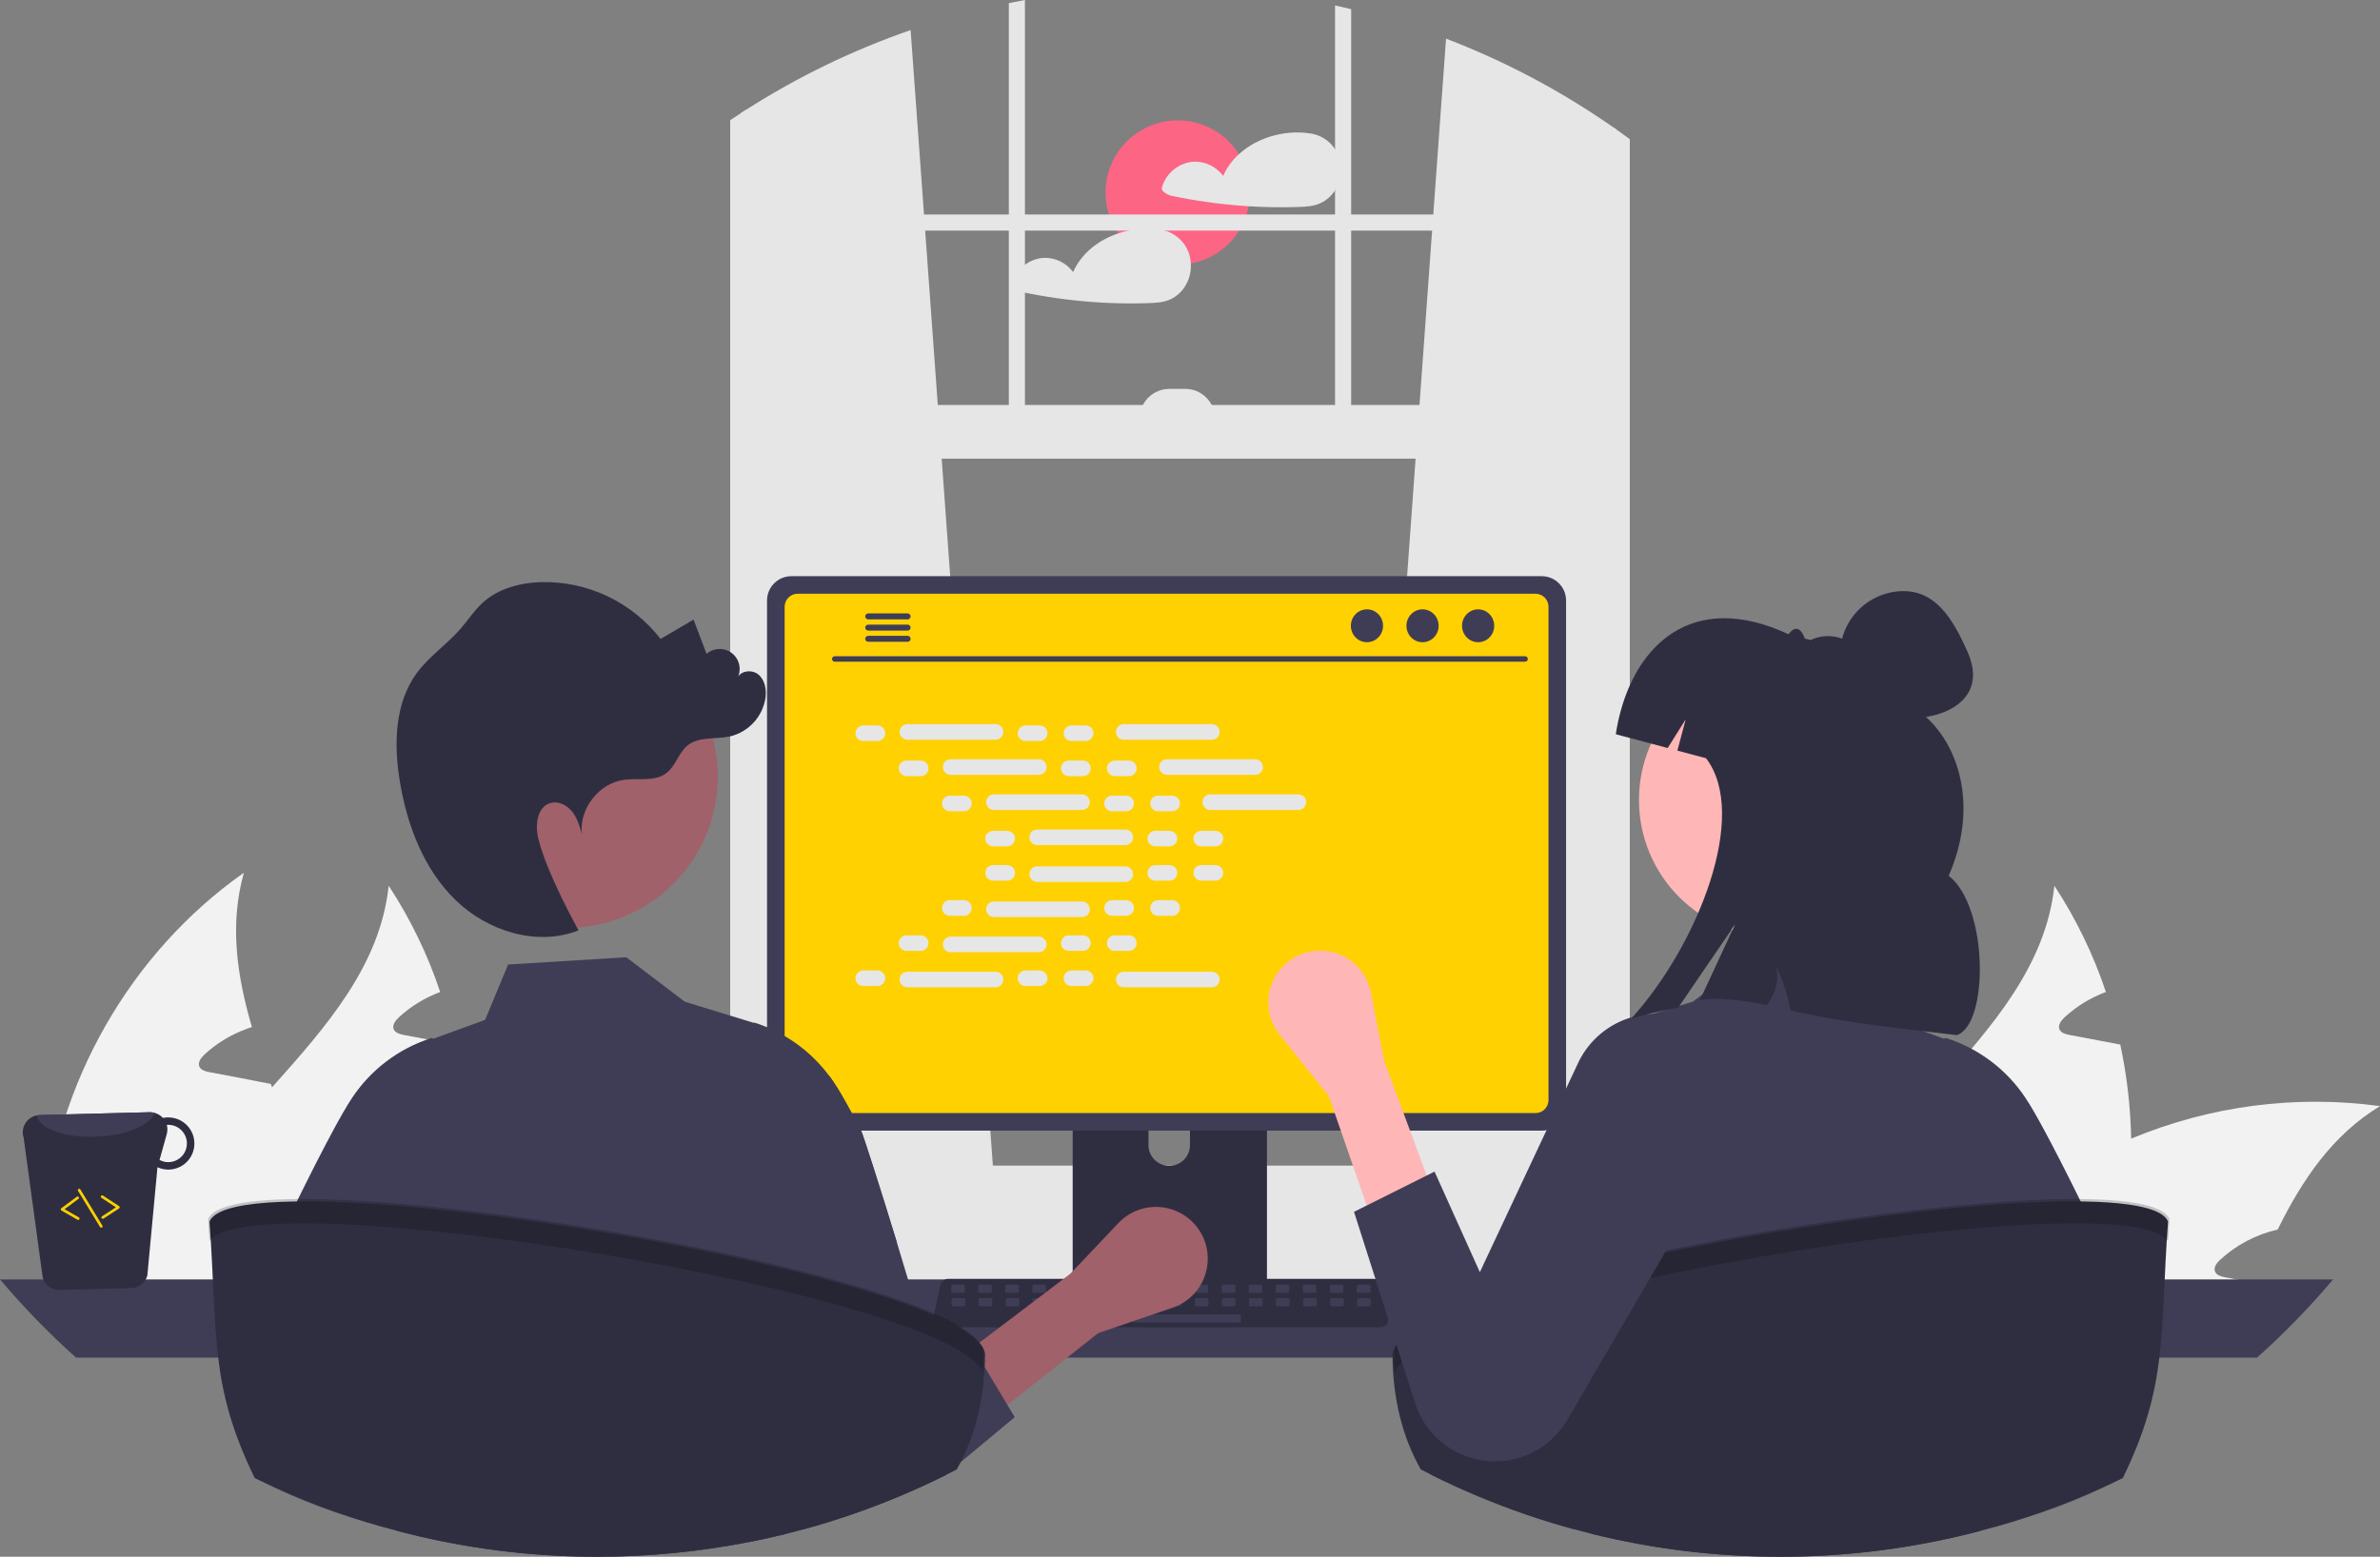 <svg width="431" height="282" viewBox="0 0 431 282" fill="none" xmlns="http://www.w3.org/2000/svg">
<rect x="0" y="0" width="431" height="282" fill="#808080" stroke="none"/>
<g clip-path="url(#clip0_13_338)">
<path d="M213.284 47.94C220.505 47.94 226.359 42.09 226.359 34.874C226.359 27.658 220.505 21.808 213.284 21.808C206.063 21.808 200.209 27.658 200.209 34.874C200.209 42.09 206.063 47.94 213.284 47.94Z" fill="#FD6584"/>
<path d="M242.547 28.687C242.178 27.479 241.464 26.405 240.492 25.597C239.52 24.789 238.333 24.283 237.077 24.141C237.048 24.139 237.018 24.139 236.989 24.141C236.954 24.13 236.918 24.122 236.881 24.117C232.503 23.549 227.636 24.929 224.36 27.934C223.144 29.031 222.171 30.372 221.505 31.868C220.898 31.039 220.097 30.371 219.173 29.92C218.249 29.47 217.229 29.252 216.202 29.284C214.877 29.372 213.611 29.866 212.577 30.698C211.543 31.531 210.791 32.663 210.424 33.938C210.383 34.094 210.394 34.258 210.455 34.407C210.516 34.556 210.623 34.682 210.761 34.765C211.155 35.102 211.623 35.34 212.128 35.46C213.21 35.69 214.302 35.9 215.394 36.091C217.529 36.463 219.675 36.765 221.833 36.996C223.258 37.148 224.686 37.269 226.118 37.358C229.076 37.544 232.048 37.589 235.011 37.496C236.48 37.447 237.89 37.398 239.232 36.752C240.209 36.271 241.045 35.544 241.656 34.643C242.231 33.775 242.608 32.793 242.762 31.764C242.916 30.735 242.843 29.685 242.547 28.687Z" fill="#E6E6E6"/>
<path d="M215.648 47.723C215.624 47.175 215.531 46.633 215.374 46.108C215.004 44.9 214.288 43.826 213.316 43.019C212.343 42.211 211.156 41.705 209.899 41.562C209.872 41.56 209.844 41.56 209.816 41.562C209.779 41.552 209.742 41.543 209.704 41.538C207.281 41.241 204.822 41.494 202.51 42.276C198.955 43.466 195.836 45.864 194.332 49.289C193.725 48.459 192.923 47.791 191.998 47.34C191.073 46.89 190.053 46.672 189.024 46.705C187.699 46.793 186.433 47.287 185.399 48.119C184.365 48.952 183.613 50.084 183.246 51.359C183.208 51.515 183.22 51.679 183.281 51.827C183.341 51.976 183.448 52.101 183.584 52.186C183.978 52.522 184.446 52.76 184.95 52.881C186.037 53.111 187.124 53.321 188.221 53.512C190.356 53.884 192.501 54.186 194.656 54.417C199.033 54.887 203.438 55.054 207.838 54.916C209.302 54.867 210.717 54.819 212.059 54.173C213.035 53.692 213.869 52.965 214.478 52.064C215.336 50.785 215.748 49.259 215.648 47.723Z" fill="#E6E6E6"/>
<path d="M385.936 206.268C386.123 215.176 384.893 224.058 382.291 232.581C382.2 232.891 382.091 233.2 381.981 233.51H328.334C329.101 229.736 330.318 226.068 331.96 222.584C336.425 213.115 343.714 205.011 350.912 196.962C360.825 185.872 370.501 174.873 372.032 160.451C375.961 166.437 379.097 172.907 381.362 179.699C378.589 180.725 376.045 182.284 373.872 184.288C373.271 184.852 372.633 185.672 372.943 186.455C373.234 187.11 374.036 187.329 374.747 187.475C376.46 187.802 378.173 188.13 379.886 188.44C381.234 188.713 382.601 188.968 383.968 189.223C385.169 194.828 385.828 200.536 385.936 206.268Z" fill="#F2F2F2"/>
<path d="M431 200.367C422.399 205.594 416.932 213.679 412.468 222.73C408.583 223.614 404.996 225.498 402.063 228.193C401.443 228.757 400.805 229.577 401.133 230.36C401.407 231.015 402.227 231.234 402.937 231.379C404.632 231.707 406.363 232.035 408.058 232.345C407.894 232.727 407.73 233.128 407.566 233.51H350.711C353.292 230.032 356.15 226.767 359.258 223.749C359.932 223.076 360.624 222.438 361.335 221.783C368.583 215.237 376.905 209.989 385.936 206.268C400.163 200.324 415.721 198.287 431 200.367Z" fill="#F2F2F2"/>
<path d="M360.187 233.51H309.565C309.288 229.459 309.313 225.393 309.638 221.346C311.66 196.343 325.272 172.524 345.809 158.101C343.185 167.443 344.534 176.731 347.267 186.054C346.885 186.182 346.502 186.291 346.156 186.437C343.383 187.463 340.839 189.022 338.666 191.026C338.065 191.59 337.427 192.41 337.737 193.193C338.01 193.848 338.83 194.067 339.541 194.212C341.254 194.54 342.967 194.868 344.661 195.178C346.028 195.451 347.395 195.706 348.761 195.979C349.399 196.088 350.037 196.215 350.675 196.343C350.766 196.561 350.821 196.762 350.912 196.962C354.119 205.794 357.618 214.699 359.258 223.749C359.664 226.021 359.943 228.313 360.096 230.615C360.151 231.58 360.187 232.545 360.187 233.51Z" fill="#F2F2F2"/>
<path d="M84.29 206.268C84.478 215.176 83.248 224.058 80.646 232.581C80.555 232.891 80.445 233.2 80.336 233.51H26.689C27.456 229.736 28.673 226.068 30.315 222.584C34.78 213.115 42.069 205.011 49.267 196.962C59.18 185.872 68.856 174.873 70.387 160.451C74.316 166.437 77.452 172.907 79.716 179.699C76.944 180.725 74.4 182.284 72.227 184.288C71.626 184.852 70.988 185.672 71.298 186.455C71.589 187.11 72.391 187.329 73.102 187.475C74.815 187.802 76.528 188.13 78.24 188.44C79.589 188.713 80.956 188.968 82.322 189.223C83.524 194.828 84.183 200.536 84.29 206.268Z" fill="#F2F2F2"/>
<path d="M129.355 200.367C120.754 205.594 115.287 213.679 110.823 222.73C106.937 223.614 103.351 225.498 100.417 228.193C99.798 228.757 99.16 229.577 99.488 230.36C99.761 231.015 100.581 231.234 101.292 231.379C102.987 231.707 104.718 232.035 106.413 232.345C106.249 232.727 106.085 233.128 105.921 233.51H49.066C51.647 230.032 54.505 226.767 57.613 223.749C58.287 223.076 58.979 222.438 59.69 221.783C66.938 215.237 75.259 209.989 84.29 206.268C98.518 200.324 114.076 198.287 129.355 200.367Z" fill="#F2F2F2"/>
<path d="M58.542 233.51H7.92C7.643 229.459 7.667 225.393 7.993 221.346C10.015 196.343 23.627 172.524 44.164 158.101C41.54 167.443 42.889 176.731 45.622 186.054C45.239 186.182 44.857 186.291 44.511 186.437C41.738 187.463 39.194 189.022 37.021 191.026C36.42 191.59 35.782 192.41 36.092 193.193C36.365 193.848 37.185 194.067 37.896 194.212C39.609 194.54 41.322 194.868 43.016 195.178C44.383 195.451 45.75 195.706 47.116 195.979C47.754 196.088 48.392 196.215 49.03 196.343C49.121 196.561 49.175 196.762 49.267 196.962C52.474 205.794 55.972 214.699 57.613 223.749C58.019 226.021 58.298 228.313 58.451 230.615C58.505 231.58 58.542 232.545 58.542 233.51Z" fill="#F2F2F2"/>
<path d="M247.001 212.271L292.233 216.284L292.718 216.328V23.455C292.557 23.342 292.395 23.23 292.233 23.117C282.807 16.528 272.609 11.115 261.868 6.998L259.557 38.855L259.346 41.771L257.059 73.364L256.354 83.082L247.085 211.146L247.001 212.271Z" fill="#E6E6E6"/>
<path d="M135.143 19.863C134.82 20.068 134.497 20.274 134.173 20.489V216.328L135.143 216.24L179.885 212.271L179.802 211.146L170.532 83.082L169.827 73.364L167.54 41.771L167.33 38.855L164.906 5.447C154.453 9.067 144.463 13.906 135.143 19.863Z" fill="#E6E6E6"/>
<path d="M134.173 20.489C133.522 20.91 132.871 21.341 132.229 21.776V219C132.229 223.928 135.153 228.058 139.06 229.11C139.699 229.283 140.358 229.37 141.019 229.369H286.357C287.017 229.37 287.674 229.283 288.311 229.11C289.764 228.707 291.08 227.919 292.121 226.829C294.106 224.709 295.19 221.903 295.147 219V25.206C294.344 24.614 293.536 24.027 292.718 23.455C292.557 23.342 292.395 23.23 292.233 23.117V219C292.234 219.635 292.159 220.267 292.008 220.884C291.318 223.795 289.041 225.929 286.357 225.929H141.019C137.777 225.929 135.143 222.822 135.143 219V19.863C134.82 20.068 134.496 20.274 134.173 20.489Z" fill="#E6E6E6"/>
<path d="M293.69 38.857H133.685V41.773H293.69V38.857Z" fill="#E6E6E6"/>
<path d="M244.685 1.659C243.715 1.419 242.746 1.194 241.767 0.984V80.166H244.685V1.659Z" fill="#E6E6E6"/>
<path d="M185.61 0C184.635 0.181 183.661 0.367 182.691 0.568V80.166H185.61V0Z" fill="#E6E6E6"/>
<path d="M102.314 224.265C102.314 225.939 102.635 227.596 103.26 229.149C103.5 229.751 103.786 230.333 104.116 230.891C104.543 231.618 105.038 232.303 105.595 232.936C106.826 234.337 108.341 235.46 110.04 236.229C111.739 236.997 113.583 237.395 115.448 237.394H307.066C310.549 237.394 313.89 236.012 316.353 233.55C318.816 231.089 320.199 227.751 320.199 224.27C320.199 220.789 318.816 217.451 316.353 214.99C313.89 212.528 310.549 211.146 307.066 211.146H115.448C111.967 211.149 108.629 212.532 106.167 214.992C103.705 217.451 102.319 220.786 102.314 224.265Z" fill="#E6E6E6"/>
<path d="M133.685 83.083L292.717 83.083V73.363L133.685 73.363V83.083Z" fill="#E6E6E6"/>
<path d="M220.01 75.793H206.392C206.392 74.375 206.956 73.016 207.959 72.013C208.963 71.01 210.323 70.447 211.742 70.447H214.66C215.363 70.447 216.058 70.585 216.707 70.854C217.356 71.123 217.946 71.516 218.443 72.013C218.94 72.509 219.334 73.099 219.603 73.747C219.871 74.396 220.01 75.091 220.01 75.793H220.01Z" fill="#E6E6E6"/>
<path d="M0 231.762C4.254 236.799 8.855 241.533 13.77 245.929H408.739C413.654 241.533 418.255 236.799 422.509 231.762H0Z" fill="#3F3D56"/>
<path d="M194.253 184.388V234.576H229.436V184.388C229.437 184.027 229.322 183.675 229.108 183.385C228.893 183.094 228.592 182.88 228.246 182.773C228.084 182.719 227.913 182.693 227.742 182.695H195.952C195.729 182.694 195.508 182.738 195.302 182.823C195.096 182.907 194.909 183.032 194.751 183.189C194.593 183.347 194.468 183.533 194.382 183.739C194.297 183.945 194.253 184.165 194.253 184.388ZM207.983 201.633C207.993 200.643 208.392 199.698 209.096 199.001C209.799 198.305 210.749 197.914 211.739 197.914C212.729 197.914 213.679 198.305 214.383 199.001C215.086 199.698 215.486 200.643 215.495 201.633V207.456C215.49 208.448 215.092 209.398 214.388 210.098C213.684 210.797 212.732 211.19 211.739 211.19C210.746 211.19 209.794 210.797 209.09 210.098C208.386 209.398 207.988 208.448 207.983 207.456V201.633Z" fill="#2F2E41"/>
<path d="M194.145 232.971V237.81C194.146 238.061 194.245 238.301 194.422 238.479C194.599 238.657 194.839 238.758 195.09 238.76H228.599C228.85 238.759 229.091 238.658 229.268 238.48C229.445 238.302 229.544 238.061 229.544 237.81V232.971H194.145Z" fill="#3F3D56"/>
<path d="M138.904 108.773V200.409C138.905 201.577 139.369 202.697 140.196 203.522C141.022 204.348 142.142 204.812 143.311 204.813H279.198C280.367 204.812 281.487 204.348 282.313 203.522C283.14 202.697 283.604 201.577 283.605 200.409V108.773C283.602 107.606 283.137 106.488 282.311 105.664C281.485 104.839 280.366 104.375 279.198 104.374H143.311C142.143 104.375 141.024 104.839 140.198 105.664C139.372 106.488 138.906 107.606 138.904 108.773Z" fill="#3F3D56"/>
<path d="M142.092 109.913V199.279C142.093 199.903 142.341 200.501 142.783 200.942C143.224 201.383 143.823 201.632 144.447 201.633H278.067C278.691 201.632 279.29 201.383 279.731 200.942C280.173 200.501 280.421 199.903 280.422 199.279V109.913C280.422 109.289 280.174 108.69 279.733 108.247C279.291 107.805 278.692 107.556 278.067 107.555H144.447C143.822 107.556 143.223 107.805 142.781 108.247C142.34 108.69 142.092 109.289 142.092 109.913Z" fill="#FFD100"/>
<path d="M169.338 239.9C169.474 240.07 169.646 240.208 169.843 240.302C170.04 240.396 170.255 240.444 170.474 240.443H249.969C250.186 240.443 250.401 240.394 250.597 240.301C250.793 240.207 250.966 240.071 251.103 239.902C251.24 239.733 251.338 239.536 251.389 239.325C251.44 239.114 251.443 238.894 251.399 238.681L250.165 232.824C250.114 232.585 250.003 232.363 249.844 232.177C249.685 231.992 249.482 231.849 249.254 231.762C249.089 231.697 248.912 231.664 248.735 231.664H171.703C171.525 231.664 171.349 231.697 171.184 231.762C170.955 231.849 170.752 231.992 170.593 232.177C170.434 232.363 170.324 232.585 170.273 232.824L169.039 238.681C168.995 238.894 168.999 239.114 169.051 239.324C169.102 239.535 169.2 239.732 169.338 239.9Z" fill="#2F2E41"/>
<path d="M245.961 234.187H247.931C248.063 234.187 248.17 234.08 248.17 233.948V232.958C248.17 232.826 248.063 232.719 247.931 232.719H245.961C245.829 232.719 245.722 232.826 245.722 232.958V233.948C245.722 234.08 245.829 234.187 245.961 234.187Z" fill="#3F3D56"/>
<path d="M241.064 234.187H243.034C243.166 234.187 243.273 234.08 243.273 233.948V232.958C243.273 232.826 243.166 232.719 243.034 232.719H241.064C240.932 232.719 240.825 232.826 240.825 232.958V233.948C240.825 234.08 240.932 234.187 241.064 234.187Z" fill="#3F3D56"/>
<path d="M236.167 234.187H238.137C238.269 234.187 238.376 234.08 238.376 233.948V232.958C238.376 232.826 238.269 232.719 238.137 232.719H236.167C236.035 232.719 235.928 232.826 235.928 232.958V233.948C235.928 234.08 236.035 234.187 236.167 234.187Z" fill="#3F3D56"/>
<path d="M231.27 234.187H233.241C233.373 234.187 233.48 234.08 233.48 233.948V232.958C233.48 232.826 233.373 232.719 233.241 232.719H231.27C231.138 232.719 231.031 232.826 231.031 232.958V233.948C231.031 234.08 231.138 234.187 231.27 234.187Z" fill="#3F3D56"/>
<path d="M226.374 234.187H228.344C228.476 234.187 228.583 234.08 228.583 233.948V232.958C228.583 232.826 228.476 232.719 228.344 232.719H226.374C226.241 232.719 226.134 232.826 226.134 232.958V233.948C226.134 234.08 226.241 234.187 226.374 234.187Z" fill="#3F3D56"/>
<path d="M221.477 234.187H223.447C223.579 234.187 223.686 234.08 223.686 233.948V232.958C223.686 232.826 223.579 232.719 223.447 232.719H221.477C221.345 232.719 221.238 232.826 221.238 232.958V233.948C221.238 234.08 221.345 234.187 221.477 234.187Z" fill="#3F3D56"/>
<path d="M216.58 234.187H218.55C218.682 234.187 218.789 234.08 218.789 233.948V232.958C218.789 232.826 218.682 232.719 218.55 232.719H216.58C216.448 232.719 216.341 232.826 216.341 232.958V233.948C216.341 234.08 216.448 234.187 216.58 234.187Z" fill="#3F3D56"/>
<path d="M211.683 234.187H213.653C213.785 234.187 213.892 234.08 213.892 233.948V232.958C213.892 232.826 213.785 232.719 213.653 232.719H211.683C211.551 232.719 211.444 232.826 211.444 232.958V233.948C211.444 234.08 211.551 234.187 211.683 234.187Z" fill="#3F3D56"/>
<path d="M206.786 234.187H208.756C208.888 234.187 208.995 234.08 208.995 233.948V232.958C208.995 232.826 208.888 232.719 208.756 232.719H206.786C206.654 232.719 206.547 232.826 206.547 232.958V233.948C206.547 234.08 206.654 234.187 206.786 234.187Z" fill="#3F3D56"/>
<path d="M201.889 234.187H203.86C203.992 234.187 204.099 234.08 204.099 233.948V232.958C204.099 232.826 203.992 232.719 203.86 232.719H201.889C201.757 232.719 201.65 232.826 201.65 232.958V233.948C201.65 234.08 201.757 234.187 201.889 234.187Z" fill="#3F3D56"/>
<path d="M196.992 234.187H198.963C199.095 234.187 199.202 234.08 199.202 233.948V232.958C199.202 232.826 199.095 232.719 198.963 232.719H196.992C196.86 232.719 196.753 232.826 196.753 232.958V233.948C196.753 234.08 196.86 234.187 196.992 234.187Z" fill="#3F3D56"/>
<path d="M192.096 234.187H194.066C194.198 234.187 194.305 234.08 194.305 233.948V232.958C194.305 232.826 194.198 232.719 194.066 232.719H192.096C191.964 232.719 191.857 232.826 191.857 232.958V233.948C191.857 234.08 191.964 234.187 192.096 234.187Z" fill="#3F3D56"/>
<path d="M187.199 234.187H189.169C189.301 234.187 189.408 234.08 189.408 233.948V232.958C189.408 232.826 189.301 232.719 189.169 232.719H187.199C187.067 232.719 186.96 232.826 186.96 232.958V233.948C186.96 234.08 187.067 234.187 187.199 234.187Z" fill="#3F3D56"/>
<path d="M182.302 234.187H184.272C184.404 234.187 184.511 234.08 184.511 233.948V232.958C184.511 232.826 184.404 232.719 184.272 232.719H182.302C182.17 232.719 182.063 232.826 182.063 232.958V233.948C182.063 234.08 182.17 234.187 182.302 234.187Z" fill="#3F3D56"/>
<path d="M177.405 234.187H179.375C179.507 234.187 179.615 234.08 179.615 233.948V232.958C179.615 232.826 179.507 232.719 179.375 232.719H177.405C177.273 232.719 177.166 232.826 177.166 232.958V233.948C177.166 234.08 177.273 234.187 177.405 234.187Z" fill="#3F3D56"/>
<path d="M172.508 234.187H174.479C174.611 234.187 174.718 234.08 174.718 233.948V232.958C174.718 232.826 174.611 232.719 174.479 232.719H172.508C172.376 232.719 172.269 232.826 172.269 232.958V233.948C172.269 234.08 172.376 234.187 172.508 234.187Z" fill="#3F3D56"/>
<path d="M246.019 236.634H247.989C248.121 236.634 248.228 236.527 248.228 236.395V235.405C248.228 235.273 248.121 235.166 247.989 235.166H246.019C245.887 235.166 245.78 235.273 245.78 235.405V236.395C245.78 236.527 245.887 236.634 246.019 236.634Z" fill="#3F3D56"/>
<path d="M241.122 236.634H243.092C243.224 236.634 243.331 236.527 243.331 236.395V235.405C243.331 235.273 243.224 235.166 243.092 235.166H241.122C240.99 235.166 240.883 235.273 240.883 235.405V236.395C240.883 236.527 240.99 236.634 241.122 236.634Z" fill="#3F3D56"/>
<path d="M236.225 236.634H238.195C238.327 236.634 238.434 236.527 238.434 236.395V235.405C238.434 235.273 238.327 235.166 238.195 235.166H236.225C236.093 235.166 235.986 235.273 235.986 235.405V236.395C235.986 236.527 236.093 236.634 236.225 236.634Z" fill="#3F3D56"/>
<path d="M231.328 236.634H233.299C233.431 236.634 233.538 236.527 233.538 236.395V235.405C233.538 235.273 233.431 235.166 233.299 235.166H231.328C231.196 235.166 231.089 235.273 231.089 235.405V236.395C231.089 236.527 231.196 236.634 231.328 236.634Z" fill="#3F3D56"/>
<path d="M226.431 236.634H228.402C228.534 236.634 228.641 236.527 228.641 236.395V235.405C228.641 235.273 228.534 235.166 228.402 235.166H226.431C226.299 235.166 226.192 235.273 226.192 235.405V236.395C226.192 236.527 226.299 236.634 226.431 236.634Z" fill="#3F3D56"/>
<path d="M221.534 236.634H223.505C223.637 236.634 223.744 236.527 223.744 236.395V235.405C223.744 235.273 223.637 235.166 223.505 235.166H221.534C221.402 235.166 221.295 235.273 221.295 235.405V236.395C221.295 236.527 221.402 236.634 221.534 236.634Z" fill="#3F3D56"/>
<path d="M216.638 236.634H218.608C218.74 236.634 218.847 236.527 218.847 236.395V235.405C218.847 235.273 218.74 235.166 218.608 235.166H216.638C216.506 235.166 216.399 235.273 216.399 235.405V236.395C216.399 236.527 216.506 236.634 216.638 236.634Z" fill="#3F3D56"/>
<path d="M211.741 236.634H213.711C213.843 236.634 213.95 236.527 213.95 236.395V235.405C213.95 235.273 213.843 235.166 213.711 235.166H211.741C211.609 235.166 211.502 235.273 211.502 235.405V236.395C211.502 236.527 211.609 236.634 211.741 236.634Z" fill="#3F3D56"/>
<path d="M206.844 236.634H208.814C208.946 236.634 209.053 236.527 209.053 236.395V235.405C209.053 235.273 208.946 235.166 208.814 235.166H206.844C206.712 235.166 206.605 235.273 206.605 235.405V236.395C206.605 236.527 206.712 236.634 206.844 236.634Z" fill="#3F3D56"/>
<path d="M201.947 236.634H203.917C204.049 236.634 204.156 236.527 204.156 236.395V235.405C204.156 235.273 204.049 235.166 203.917 235.166H201.947C201.815 235.166 201.708 235.273 201.708 235.405V236.395C201.708 236.527 201.815 236.634 201.947 236.634Z" fill="#3F3D56"/>
<path d="M197.05 236.634H199.021C199.153 236.634 199.26 236.527 199.26 236.395V235.405C199.26 235.273 199.153 235.166 199.021 235.166H197.05C196.918 235.166 196.811 235.273 196.811 235.405V236.395C196.811 236.527 196.918 236.634 197.05 236.634Z" fill="#3F3D56"/>
<path d="M192.153 236.634H194.124C194.256 236.634 194.363 236.527 194.363 236.395V235.405C194.363 235.273 194.256 235.166 194.124 235.166H192.153C192.021 235.166 191.914 235.273 191.914 235.405V236.395C191.914 236.527 192.021 236.634 192.153 236.634Z" fill="#3F3D56"/>
<path d="M187.257 236.634H189.227C189.359 236.634 189.466 236.527 189.466 236.395V235.405C189.466 235.273 189.359 235.166 189.227 235.166H187.257C187.125 235.166 187.018 235.273 187.018 235.405V236.395C187.018 236.527 187.125 236.634 187.257 236.634Z" fill="#3F3D56"/>
<path d="M182.36 236.634H184.33C184.462 236.634 184.569 236.527 184.569 236.395V235.405C184.569 235.273 184.462 235.166 184.33 235.166H182.36C182.228 235.166 182.121 235.273 182.121 235.405V236.395C182.121 236.527 182.228 236.634 182.36 236.634Z" fill="#3F3D56"/>
<path d="M177.463 236.634H179.433C179.565 236.634 179.672 236.527 179.672 236.395V235.405C179.672 235.273 179.565 235.166 179.433 235.166H177.463C177.331 235.166 177.224 235.273 177.224 235.405V236.395C177.224 236.527 177.331 236.634 177.463 236.634Z" fill="#3F3D56"/>
<path d="M172.566 236.634H174.536C174.668 236.634 174.776 236.527 174.776 236.395V235.405C174.776 235.273 174.668 235.166 174.536 235.166H172.566C172.434 235.166 172.327 235.273 172.327 235.405V236.395C172.327 236.527 172.434 236.634 172.566 236.634Z" fill="#3F3D56"/>
<path d="M205.375 239.57H224.484C224.616 239.57 224.723 239.463 224.723 239.331V238.341C224.723 238.209 224.616 238.102 224.484 238.102H205.375C205.243 238.102 205.136 238.209 205.136 238.341V239.331C205.136 239.463 205.243 239.57 205.375 239.57Z" fill="#3F3D56"/>
<path d="M151.161 119.865H276.189C276.319 119.862 276.443 119.809 276.534 119.716C276.624 119.623 276.675 119.498 276.675 119.368C276.675 119.238 276.624 119.114 276.534 119.021C276.443 118.928 276.319 118.874 276.189 118.871H151.161C151.031 118.874 150.908 118.928 150.817 119.021C150.726 119.114 150.675 119.238 150.675 119.368C150.675 119.498 150.726 119.623 150.817 119.716C150.908 119.809 151.031 119.862 151.161 119.865Z" fill="#3F3D56"/>
<path d="M267.678 116.335C269.287 116.335 270.592 115.002 270.592 113.358C270.592 111.714 269.287 110.381 267.678 110.381C266.069 110.381 264.764 111.714 264.764 113.358C264.764 115.002 266.069 116.335 267.678 116.335Z" fill="#3F3D56"/>
<path d="M257.612 116.335C259.222 116.335 260.526 115.002 260.526 113.358C260.526 111.714 259.222 110.381 257.612 110.381C256.003 110.381 254.698 111.714 254.698 113.358C254.698 115.002 256.003 116.335 257.612 116.335Z" fill="#3F3D56"/>
<path d="M247.546 116.335C249.156 116.335 250.46 115.002 250.46 113.358C250.46 111.714 249.156 110.381 247.546 110.381C245.937 110.381 244.632 111.714 244.632 113.358C244.632 115.002 245.937 116.335 247.546 116.335Z" fill="#3F3D56"/>
<path d="M156.689 111.66C156.689 111.731 156.702 111.8 156.729 111.866C156.755 111.931 156.795 111.99 156.844 112.04C156.894 112.09 156.953 112.13 157.018 112.157C157.083 112.184 157.152 112.198 157.223 112.199H164.372C164.513 112.195 164.648 112.137 164.747 112.036C164.845 111.935 164.901 111.799 164.901 111.658C164.901 111.517 164.845 111.381 164.747 111.28C164.648 111.179 164.513 111.12 164.372 111.117H157.223C157.08 111.119 156.944 111.177 156.844 111.279C156.744 111.381 156.688 111.518 156.689 111.66Z" fill="#3F3D56"/>
<path d="M156.689 113.691C156.689 113.761 156.702 113.831 156.729 113.896C156.755 113.962 156.795 114.021 156.844 114.071C156.894 114.121 156.953 114.161 157.018 114.188C157.083 114.215 157.152 114.229 157.223 114.229H164.372C164.514 114.226 164.648 114.168 164.747 114.067C164.846 113.966 164.901 113.83 164.901 113.689C164.901 113.547 164.846 113.412 164.747 113.31C164.648 113.209 164.514 113.151 164.372 113.148H157.223C157.08 113.15 156.944 113.208 156.844 113.31C156.744 113.411 156.688 113.548 156.689 113.691Z" fill="#3F3D56"/>
<path d="M156.689 115.717C156.688 115.86 156.744 115.997 156.844 116.099C156.944 116.2 157.08 116.259 157.223 116.26H164.372C164.513 116.257 164.648 116.199 164.747 116.098C164.845 115.997 164.901 115.861 164.901 115.72C164.901 115.578 164.845 115.443 164.747 115.342C164.648 115.241 164.513 115.182 164.372 115.179H157.223C157.152 115.179 157.083 115.193 157.018 115.221C156.953 115.248 156.894 115.287 156.844 115.337C156.795 115.387 156.755 115.447 156.729 115.512C156.702 115.577 156.689 115.647 156.689 115.717Z" fill="#3F3D56"/>
<path d="M158.898 131.412H156.329C155.551 131.412 154.919 132.043 154.919 132.822C154.919 133.6 155.551 134.231 156.329 134.231H158.898C159.677 134.231 160.309 133.6 160.309 132.822C160.309 132.043 159.677 131.412 158.898 131.412Z" fill="#E6E6E6"/>
<path d="M188.28 131.412H185.711C184.932 131.412 184.3 132.043 184.3 132.822C184.3 133.6 184.932 134.231 185.711 134.231H188.28C189.058 134.231 189.69 133.6 189.69 132.822C189.69 132.043 189.058 131.412 188.28 131.412Z" fill="#E6E6E6"/>
<path d="M196.604 131.412H194.035C193.256 131.412 192.625 132.043 192.625 132.822C192.625 133.6 193.256 134.231 194.035 134.231H196.604C197.383 134.231 198.014 133.6 198.014 132.822C198.014 132.043 197.383 131.412 196.604 131.412Z" fill="#E6E6E6"/>
<path d="M180.288 131.177H164.321C163.542 131.177 162.911 131.808 162.911 132.587C162.911 133.365 163.542 133.996 164.321 133.996H180.288C181.067 133.996 181.698 133.365 181.698 132.587C181.698 131.808 181.067 131.177 180.288 131.177Z" fill="#E6E6E6"/>
<path d="M219.462 131.177H203.496C202.717 131.177 202.086 131.808 202.086 132.587C202.086 133.365 202.717 133.996 203.496 133.996H219.462C220.241 133.996 220.873 133.365 220.873 132.587C220.873 131.808 220.241 131.177 219.462 131.177Z" fill="#E6E6E6"/>
<path d="M166.733 137.774H164.164C163.386 137.774 162.754 138.405 162.754 139.183C162.754 139.961 163.386 140.592 164.164 140.592H166.733C167.512 140.592 168.144 139.961 168.144 139.183C168.144 138.405 167.512 137.774 166.733 137.774Z" fill="#E6E6E6"/>
<path d="M196.114 137.774H193.546C192.767 137.774 192.135 138.405 192.135 139.183C192.135 139.961 192.767 140.592 193.546 140.592H196.114C196.893 140.592 197.525 139.961 197.525 139.183C197.525 138.405 196.893 137.774 196.114 137.774Z" fill="#E6E6E6"/>
<path d="M204.439 137.774H201.87C201.091 137.774 200.46 138.405 200.46 139.183C200.46 139.961 201.091 140.592 201.87 140.592H204.439C205.218 140.592 205.849 139.961 205.849 139.183C205.849 138.405 205.218 137.774 204.439 137.774Z" fill="#E6E6E6"/>
<path d="M188.123 137.539H172.156C171.377 137.539 170.746 138.17 170.746 138.948C170.746 139.726 171.377 140.357 172.156 140.357H188.123C188.901 140.357 189.533 139.726 189.533 138.948C189.533 138.17 188.901 137.539 188.123 137.539Z" fill="#E6E6E6"/>
<path d="M227.297 137.539H211.331C210.552 137.539 209.921 138.17 209.921 138.948C209.921 139.726 210.552 140.357 211.331 140.357H227.297C228.076 140.357 228.708 139.726 228.708 138.948C228.708 138.17 228.076 137.539 227.297 137.539Z" fill="#E6E6E6"/>
<path d="M174.568 144.135H171.999C171.221 144.135 170.589 144.766 170.589 145.545C170.589 146.323 171.221 146.954 171.999 146.954H174.568C175.347 146.954 175.979 146.323 175.979 145.545C175.979 144.766 175.347 144.135 174.568 144.135Z" fill="#E6E6E6"/>
<path d="M203.949 144.135H201.38C200.601 144.135 199.97 144.766 199.97 145.545C199.97 146.323 200.601 146.954 201.38 146.954H203.949C204.728 146.954 205.36 146.323 205.36 145.545C205.36 144.766 204.728 144.135 203.949 144.135Z" fill="#E6E6E6"/>
<path d="M212.274 144.135H209.705C208.926 144.135 208.295 144.766 208.295 145.545C208.295 146.323 208.926 146.954 209.705 146.954H212.274C213.053 146.954 213.684 146.323 213.684 145.545C213.684 144.766 213.053 144.135 212.274 144.135Z" fill="#E6E6E6"/>
<path d="M195.958 143.9H179.991C179.212 143.9 178.581 144.531 178.581 145.31C178.581 146.088 179.212 146.719 179.991 146.719H195.958C196.736 146.719 197.368 146.088 197.368 145.31C197.368 144.531 196.736 143.9 195.958 143.9Z" fill="#E6E6E6"/>
<path d="M235.132 143.9H219.166C218.387 143.9 217.755 144.531 217.755 145.31C217.755 146.088 218.387 146.719 219.166 146.719H235.132C235.911 146.719 236.543 146.088 236.543 145.31C236.543 144.531 235.911 143.9 235.132 143.9Z" fill="#E6E6E6"/>
<path d="M182.403 150.497H179.834C179.055 150.497 178.424 151.128 178.424 151.906C178.424 152.685 179.055 153.316 179.834 153.316H182.403C183.182 153.316 183.814 152.685 183.814 151.906C183.814 151.128 183.182 150.497 182.403 150.497Z" fill="#E6E6E6"/>
<path d="M211.784 150.497H209.215C208.436 150.497 207.805 151.128 207.805 151.906C207.805 152.685 208.436 153.316 209.215 153.316H211.784C212.563 153.316 213.195 152.685 213.195 151.906C213.195 151.128 212.563 150.497 211.784 150.497Z" fill="#E6E6E6"/>
<path d="M220.109 150.497H217.54C216.761 150.497 216.13 151.128 216.13 151.906C216.13 152.685 216.761 153.316 217.54 153.316H220.109C220.888 153.316 221.519 152.685 221.519 151.906C221.519 151.128 220.888 150.497 220.109 150.497Z" fill="#E6E6E6"/>
<path d="M203.793 150.262H187.826C187.047 150.262 186.416 150.893 186.416 151.671C186.416 152.45 187.047 153.081 187.826 153.081H203.793C204.571 153.081 205.203 152.45 205.203 151.671C205.203 150.893 204.571 150.262 203.793 150.262Z" fill="#E6E6E6"/>
<path d="M188.28 175.793H185.711C184.932 175.793 184.3 176.424 184.3 177.203C184.3 177.981 184.932 178.612 185.711 178.612H188.28C189.058 178.612 189.69 177.981 189.69 177.203C189.69 176.424 189.058 175.793 188.28 175.793Z" fill="#E6E6E6"/>
<path d="M196.604 175.793H194.035C193.256 175.793 192.625 176.424 192.625 177.203C192.625 177.981 193.256 178.612 194.035 178.612H196.604C197.383 178.612 198.014 177.981 198.014 177.203C198.014 176.424 197.383 175.793 196.604 175.793Z" fill="#E6E6E6"/>
<path d="M219.462 176.028H203.496C202.717 176.028 202.086 176.659 202.086 177.438C202.086 178.216 202.717 178.847 203.496 178.847H219.462C220.241 178.847 220.873 178.216 220.873 177.438C220.873 176.659 220.241 176.028 219.462 176.028Z" fill="#E6E6E6"/>
<path d="M158.898 175.793H156.329C155.551 175.793 154.919 176.424 154.919 177.203C154.919 177.981 155.551 178.612 156.329 178.612H158.898C159.677 178.612 160.309 177.981 160.309 177.203C160.309 176.424 159.677 175.793 158.898 175.793Z" fill="#E6E6E6"/>
<path d="M180.288 176.028H164.321C163.542 176.028 162.911 176.659 162.911 177.438C162.911 178.216 163.542 178.847 164.321 178.847H180.288C181.067 178.847 181.698 178.216 181.698 177.438C181.698 176.659 181.067 176.028 180.288 176.028Z" fill="#E6E6E6"/>
<path d="M166.733 169.432H164.164C163.386 169.432 162.754 170.063 162.754 170.841C162.754 171.619 163.386 172.25 164.164 172.25H166.733C167.512 172.25 168.144 171.619 168.144 170.841C168.144 170.063 167.512 169.432 166.733 169.432Z" fill="#E6E6E6"/>
<path d="M196.114 169.432H193.546C192.767 169.432 192.135 170.063 192.135 170.841C192.135 171.619 192.767 172.25 193.546 172.25H196.114C196.893 172.25 197.525 171.619 197.525 170.841C197.525 170.063 196.893 169.432 196.114 169.432Z" fill="#E6E6E6"/>
<path d="M204.439 169.432H201.87C201.091 169.432 200.46 170.063 200.46 170.841C200.46 171.619 201.091 172.25 201.87 172.25H204.439C205.218 172.25 205.849 171.619 205.849 170.841C205.849 170.063 205.218 169.432 204.439 169.432Z" fill="#E6E6E6"/>
<path d="M188.123 169.667H172.156C171.377 169.667 170.746 170.298 170.746 171.076C170.746 171.854 171.377 172.485 172.156 172.485H188.123C188.901 172.485 189.533 171.854 189.533 171.076C189.533 170.298 188.901 169.667 188.123 169.667Z" fill="#E6E6E6"/>
<path d="M174.568 163.07H171.999C171.221 163.07 170.589 163.701 170.589 164.479C170.589 165.258 171.221 165.889 171.999 165.889H174.568C175.347 165.889 175.979 165.258 175.979 164.479C175.979 163.701 175.347 163.07 174.568 163.07Z" fill="#E6E6E6"/>
<path d="M203.949 163.07H201.38C200.601 163.07 199.97 163.701 199.97 164.479C199.97 165.258 200.601 165.889 201.38 165.889H203.949C204.728 165.889 205.36 165.258 205.36 164.479C205.36 163.701 204.728 163.07 203.949 163.07Z" fill="#E6E6E6"/>
<path d="M212.274 163.07H209.705C208.926 163.07 208.295 163.701 208.295 164.479C208.295 165.258 208.926 165.889 209.705 165.889H212.274C213.053 165.889 213.684 165.258 213.684 164.479C213.684 163.701 213.053 163.07 212.274 163.07Z" fill="#E6E6E6"/>
<path d="M195.958 163.305H179.991C179.212 163.305 178.581 163.936 178.581 164.714C178.581 165.493 179.212 166.124 179.991 166.124H195.958C196.736 166.124 197.368 165.493 197.368 164.714C197.368 163.936 196.736 163.305 195.958 163.305Z" fill="#E6E6E6"/>
<path d="M182.403 156.708H179.834C179.055 156.708 178.424 157.339 178.424 158.118C178.424 158.896 179.055 159.527 179.834 159.527H182.403C183.182 159.527 183.814 158.896 183.814 158.118C183.814 157.339 183.182 156.708 182.403 156.708Z" fill="#E6E6E6"/>
<path d="M211.784 156.708H209.215C208.436 156.708 207.805 157.339 207.805 158.118C207.805 158.896 208.436 159.527 209.215 159.527H211.784C212.563 159.527 213.195 158.896 213.195 158.118C213.195 157.339 212.563 156.708 211.784 156.708Z" fill="#E6E6E6"/>
<path d="M220.109 156.708H217.54C216.761 156.708 216.13 157.339 216.13 158.118C216.13 158.896 216.761 159.527 217.54 159.527H220.109C220.888 159.527 221.519 158.896 221.519 158.118C221.519 157.339 220.888 156.708 220.109 156.708Z" fill="#E6E6E6"/>
<path d="M203.793 156.943H187.826C187.047 156.943 186.416 157.574 186.416 158.353C186.416 159.131 187.047 159.762 187.826 159.762H203.793C204.571 159.762 205.203 159.131 205.203 158.353C205.203 157.574 204.571 156.943 203.793 156.943Z" fill="#E6E6E6"/>
<path d="M171.346 267.163C171.238 267.217 171.131 267.271 171.023 267.319C170.342 267.657 169.657 267.99 168.966 268.318C166.9 269.301 164.807 270.236 162.689 271.122C157.114 273.452 151.394 275.418 145.564 277.009C144.585 270.906 143.635 256.515 142.724 245.93C142.553 243.938 142.381 242.084 142.21 240.444C142.047 238.292 141.738 236.154 141.285 234.043C141.24 233.878 141.176 233.719 141.094 233.569C141.187 234.415 141.285 236.94 141.378 240.444C141.427 242.084 141.471 243.938 141.52 245.93C141.75 256.118 141.99 269.982 142.23 277.875C141.549 278.041 140.863 278.208 140.178 278.364C139.747 278.467 139.311 278.565 138.875 278.658C138.346 278.775 137.818 278.893 137.289 279C136.735 279.118 136.182 279.23 135.629 279.338C126.586 281.113 117.392 282.005 108.177 282C107.565 282 106.958 281.995 106.346 281.99C106.159 281.99 105.973 281.985 105.782 281.98C105.244 281.971 104.686 281.961 104.118 281.946C93.227 281.645 82.409 280.087 71.877 277.302L72.303 245.93L72.376 240.444L72.406 238.364C72.163 239.034 72.018 239.734 71.975 240.444C71.803 241.78 71.627 243.674 71.451 245.93C70.78 254.621 70.089 268.641 69.374 276.617C60.908 274.209 54.718 272.012 46.981 268.146C46.682 268 46.379 267.848 46.08 267.696C46.134 267.319 46.193 266.943 46.247 266.556C47.123 260.468 46.09 252.546 47.06 245.93C47.799 240.826 48.563 235.923 49.332 231.763C50.262 226.757 51.207 222.823 52.142 220.909C53.22 218.702 54.297 216.53 55.34 214.45C55.791 213.554 56.233 212.675 56.667 211.812C56.902 211.347 57.137 210.887 57.367 210.437C58.415 208.387 59.404 206.493 60.31 204.814C60.947 203.635 61.535 202.568 62.073 201.634C62.705 200.533 63.263 199.622 63.724 198.932C67.123 193.782 72.182 189.948 78.061 188.064L78.208 188.025L78.35 188.084L78.512 188.157L87.845 184.746L92.013 174.719L113.417 173.403L116.874 176.031L118.642 177.376L120.527 178.81L123.994 181.448L124.978 181.751L126.442 182.201L136.456 185.275L136.559 185.231L136.706 185.27C142.056 186.981 146.739 190.317 150.104 194.812C150.437 195.243 150.745 195.688 151.044 196.138C151.857 197.342 152.954 199.246 154.246 201.634C154.78 202.617 155.343 203.684 155.936 204.814C156.293 205.495 159.378 215.115 162.38 224.942C165.186 234.141 167.918 243.522 168.276 245.93C168.34 246.375 168.408 246.825 168.472 247.271C168.878 250.055 169.28 252.859 169.667 255.595C170.239 259.651 170.798 263.566 171.331 267.065C171.336 267.099 171.341 267.129 171.346 267.163Z" fill="#3F3D56"/>
<path opacity="0.2" d="M148.663 231.741L144.502 215.694L140.828 229.54L148.663 231.741Z" fill="black"/>
<path d="M7.751 231.554C7.967 232.182 8.376 232.725 8.92 233.106C9.464 233.487 10.115 233.686 10.779 233.674L23.752 233.34C24.421 233.327 25.067 233.098 25.595 232.687C26.123 232.277 26.504 231.706 26.68 231.061L28.516 211.444C29.168 211.739 29.877 211.885 30.591 211.871C31.846 211.839 33.036 211.311 33.901 210.402C34.766 209.494 35.234 208.279 35.202 207.026C35.171 205.772 34.642 204.582 33.733 203.718C32.824 202.854 31.608 202.386 30.354 202.418C30.068 202.417 29.783 202.447 29.504 202.506C29.2 202.178 28.831 201.916 28.419 201.739C28.008 201.562 27.565 201.473 27.117 201.477L7.162 201.992C6.997 201.998 6.832 202.019 6.67 202.053C6.232 202.135 5.817 202.309 5.453 202.564C5.088 202.82 4.783 203.15 4.556 203.533C4.33 203.916 4.189 204.343 4.142 204.786C4.095 205.228 4.143 205.675 4.284 206.098L7.751 231.554ZM28.893 210.112L30.199 205.438C30.348 204.898 30.351 204.328 30.209 203.786C30.272 203.786 30.328 203.756 30.392 203.756C31.287 203.738 32.154 204.075 32.801 204.694C33.448 205.313 33.824 206.163 33.845 207.058C33.866 207.953 33.531 208.82 32.913 209.468C32.295 210.117 31.446 210.494 30.55 210.518C29.971 210.536 29.398 210.396 28.893 210.112Z" fill="#2F2E41"/>
<path d="M6.67 202.053C7.095 204.482 11.875 206.19 17.622 205.893C22.907 205.65 27.229 203.796 28.02 201.598C27.727 201.511 27.423 201.47 27.117 201.477L7.162 201.992C6.997 201.998 6.832 202.019 6.67 202.053Z" fill="#3F3D56"/>
<path d="M18.676 220.775C18.702 220.768 18.727 220.757 18.75 220.742L21.567 218.9C21.601 218.877 21.629 218.847 21.648 218.811C21.668 218.776 21.678 218.736 21.678 218.695C21.678 218.654 21.668 218.614 21.648 218.579C21.629 218.543 21.601 218.513 21.567 218.49L18.639 216.574C18.612 216.556 18.582 216.544 18.55 216.538C18.518 216.532 18.486 216.532 18.454 216.538C18.423 216.545 18.393 216.557 18.366 216.575C18.339 216.594 18.317 216.617 18.299 216.644C18.281 216.671 18.269 216.701 18.263 216.732C18.257 216.764 18.258 216.797 18.264 216.828C18.271 216.86 18.284 216.889 18.302 216.916C18.32 216.943 18.343 216.965 18.37 216.983L20.986 218.695L18.482 220.333C18.433 220.365 18.397 220.413 18.381 220.468C18.364 220.524 18.368 220.583 18.391 220.636C18.415 220.689 18.456 220.732 18.508 220.758C18.56 220.783 18.619 220.789 18.676 220.775H18.676Z" fill="#FFD100"/>
<path d="M14.226 220.98C14.273 220.968 14.316 220.942 14.348 220.906C14.381 220.87 14.402 220.824 14.408 220.776C14.415 220.728 14.407 220.679 14.386 220.635C14.364 220.591 14.33 220.555 14.288 220.531L11.691 219.043L14.201 217.18C14.226 217.16 14.248 217.136 14.265 217.109C14.281 217.081 14.292 217.051 14.297 217.019C14.302 216.987 14.3 216.955 14.292 216.924C14.284 216.893 14.27 216.863 14.251 216.838C14.232 216.812 14.208 216.79 14.18 216.774C14.153 216.757 14.122 216.746 14.09 216.742C14.059 216.737 14.026 216.738 13.995 216.746C13.964 216.754 13.935 216.768 13.909 216.787L11.099 218.873C11.066 218.897 11.04 218.929 11.023 218.966C11.005 219.003 10.998 219.043 11 219.084C11.003 219.124 11.015 219.164 11.036 219.198C11.058 219.233 11.088 219.261 11.123 219.282L14.044 220.955C14.099 220.987 14.164 220.996 14.226 220.98Z" fill="#FFD100"/>
<path d="M18.395 222.39C18.419 222.384 18.442 222.374 18.462 222.361C18.49 222.345 18.514 222.323 18.533 222.297C18.552 222.271 18.566 222.242 18.573 222.21C18.581 222.179 18.582 222.147 18.577 222.115C18.572 222.083 18.561 222.053 18.544 222.025L14.551 215.464C14.517 215.409 14.462 215.369 14.399 215.354C14.336 215.339 14.27 215.349 14.215 215.383C14.159 215.417 14.12 215.471 14.104 215.534C14.089 215.597 14.099 215.663 14.132 215.719L18.126 222.28C18.153 222.325 18.194 222.359 18.242 222.379C18.291 222.399 18.345 222.403 18.395 222.39Z" fill="#FFD100"/>
<path d="M384.475 267.695C384.176 267.847 383.872 267.998 383.574 268.145C375.837 272.011 369.647 274.208 361.18 276.616C360.465 268.64 359.775 254.62 359.104 245.929C358.928 243.673 358.752 241.779 358.58 240.443C358.537 239.733 358.392 239.032 358.149 238.363L358.179 240.443L358.252 245.929L358.678 277.301C348.146 280.086 337.327 281.644 326.437 281.945C325.869 281.96 325.311 281.969 324.772 281.979C324.581 281.984 324.395 281.989 324.209 281.989C323.597 281.994 322.99 281.999 322.378 281.999C310.902 282.007 299.467 280.622 288.325 277.874C288.565 269.98 288.805 256.117 289.035 245.929C289.084 243.937 289.128 242.082 289.177 240.443C289.27 236.939 289.368 234.414 289.461 233.568C289.379 233.718 289.315 233.877 289.27 234.042C288.817 236.152 288.508 238.291 288.345 240.443C288.173 242.082 288.002 243.937 287.831 245.929C286.92 256.513 285.97 270.905 284.99 277.007C279.161 275.417 273.441 273.451 267.866 271.121C264.928 269.897 262.042 268.578 259.209 267.162C259.747 263.638 260.31 259.689 260.888 255.593C261.339 252.418 261.804 249.154 262.279 245.929C263.013 240.947 287.968 187.153 293.849 185.269L293.996 185.229L294.099 185.274L304.113 182.2L305.577 181.75L306.561 181.447L310.028 178.809L311.913 177.375L313.681 176.03L317.138 173.402L338.542 174.718L342.709 184.745L352.043 188.156L352.204 188.082L352.346 188.024L352.493 188.063C358.373 189.947 363.431 193.781 366.831 198.931C367.292 199.621 367.85 200.532 368.482 201.633C369.02 202.567 369.608 203.634 370.244 204.813C371.15 206.492 372.139 208.386 373.187 210.436C373.418 210.886 373.653 211.346 373.888 211.811C374.323 212.672 374.766 213.552 375.215 214.449C376.258 216.528 377.335 218.701 378.412 220.908C379.348 222.821 380.293 226.756 381.223 231.762C381.992 235.921 382.756 240.825 383.495 245.929C384.465 252.545 383.432 260.467 384.308 266.555C384.362 266.941 384.421 267.318 384.475 267.695Z" fill="#3F3D56"/>
<path d="M321.7 169.803C335.448 169.803 346.593 158.665 346.593 144.926C346.593 131.186 335.448 120.049 321.7 120.049C307.951 120.049 296.806 131.186 296.806 144.926C296.806 158.665 307.951 169.803 321.7 169.803Z" fill="#FFB6B6"/>
<path opacity="0.2" d="M281.891 231.741L286.052 215.694L289.726 229.54L281.891 231.741Z" fill="black"/>
<path d="M392.613 221.285C391.125 241.779 392.667 250.803 384.45 267.7C376.974 271.357 369.187 274.341 361.18 276.616C360.348 276.851 359.514 277.079 358.678 277.301C348.146 280.086 337.327 281.644 326.437 281.945C325.869 281.96 325.311 281.969 324.772 281.979C324.581 281.984 324.395 281.989 324.209 281.989C323.597 281.994 322.99 281.999 322.378 281.999C310.902 282.007 299.467 280.622 288.325 277.874C287.209 277.6 286.097 277.311 284.99 277.007C279.161 275.417 273.441 273.451 267.866 271.121C264.928 269.897 262.042 268.578 259.209 267.162C258.567 266.839 257.926 266.516 257.294 266.183C254.047 260.477 252.201 253.538 252.162 245.2C254.41 230.832 387.648 208.895 392.613 221.285Z" fill="#2F2E41"/>
<path opacity="0.2" d="M392.609 224.795C392.685 223.526 392.77 222.215 392.87 220.851C387.904 208.46 254.666 230.398 252.418 244.765C252.425 246.082 252.481 247.361 252.576 248.609C258.019 234.428 384.597 213.578 392.609 224.795Z" fill="black"/>
<path d="M248.849 222.252L259.785 216.787L250.671 192.197L248.269 179.796C247.957 178.184 247.228 176.683 246.153 175.442C245.079 174.201 243.697 173.264 242.147 172.724C240.596 172.183 238.931 172.059 237.317 172.364C235.703 172.668 234.198 173.39 232.951 174.458C231.103 176.041 229.943 178.279 229.716 180.7C229.488 183.121 230.21 185.536 231.731 187.435L240.646 198.572L248.849 222.252Z" fill="#FFB6B6"/>
<path d="M259.785 212.233L245.203 219.519L256.269 254.17C257.064 256.658 258.488 258.899 260.405 260.675C262.321 262.451 264.664 263.702 267.207 264.307C270.342 265.053 273.633 264.782 276.604 263.533C279.574 262.284 282.069 260.122 283.727 257.36L313.072 207.097C315.151 203.633 315.793 199.495 314.86 195.564C313.927 191.634 311.494 188.225 308.079 186.064C306.242 184.901 304.182 184.138 302.031 183.825C299.88 183.511 297.687 183.653 295.594 184.242C293.502 184.832 291.557 185.855 289.887 187.245C288.216 188.635 286.857 190.361 285.898 192.31L267.988 230.448L259.785 212.233Z" fill="#3F3D56"/>
<path d="M102.592 168.086C117.72 168.086 129.983 155.831 129.983 140.714C129.983 125.597 117.72 113.342 102.592 113.342C87.465 113.342 75.202 125.597 75.202 140.714C75.202 155.831 87.465 168.086 102.592 168.086Z" fill="#A0616A"/>
<path d="M75.531 121.852C77.758 118.852 80.959 116.719 83.407 113.897C84.751 112.349 85.866 110.594 87.377 109.208C90.183 106.633 94.107 105.577 97.915 105.446C102.088 105.339 106.227 106.215 109.999 108.004C113.77 109.792 117.067 112.443 119.623 115.741C121.613 114.575 123.604 113.409 125.594 112.243C126.38 114.311 127.167 116.379 127.953 118.447C128.598 117.887 129.421 117.573 130.276 117.561C131.131 117.549 131.963 117.84 132.624 118.382C133.285 118.924 133.732 119.683 133.887 120.523C134.041 121.363 133.893 122.231 133.469 122.973C133.942 121.51 136.112 121.2 137.309 122.166C138.505 123.133 138.826 124.852 138.631 126.377C138.386 128.05 137.645 129.611 136.505 130.86C135.365 132.11 133.877 132.99 132.233 133.387C129.636 133.965 126.613 133.358 124.534 135.018C122.867 136.349 122.364 138.772 120.663 140.059C118.567 141.645 115.605 140.911 113 141.262C108.442 141.875 104.833 146.533 105.381 151.097C104.968 149.657 104.535 148.175 103.599 147.006C102.663 145.836 101.086 145.045 99.651 145.475C97.278 146.186 96.89 149.418 97.465 151.826C98.99 158.212 104.771 168.534 104.771 168.534C97.265 171.493 88.323 168.695 82.531 163.081C76.74 157.467 73.724 149.517 72.41 141.561C71.296 134.815 71.454 127.343 75.531 121.852Z" fill="#2F2E41"/>
<path d="M352.896 158.639C358.107 146.7 355.155 135.713 348.803 129.885V129.88C346.305 124.287 342.985 119.971 339.185 118.958C337.349 117.778 335.566 116.393 333.588 115.689C332.667 115.344 331.685 115.189 330.702 115.234C329.719 115.278 328.755 115.521 327.869 115.948L326.86 115.679C326.003 113.492 324.999 113.448 323.883 114.886C319.583 112.885 315.71 111.989 312.262 111.989C301.019 111.989 294.369 121.502 292.606 133.002L302.003 135.503L305.27 130.301L303.761 135.972L308.947 137.347C316.841 147.619 307.395 171.313 295.422 184.497C298.272 183.709 301.111 183.043 303.938 182.5L314.211 167.448L307.845 181.149C311.151 180.665 315.367 181.13 319.975 182.064C321.527 180.039 322.345 177.337 321.542 174.93C322.855 177.469 323.76 180.199 324.225 183.019C333.95 185.392 347.216 186.611 354.365 187.511C360.142 185.627 360.157 164.345 352.896 158.639Z" fill="#2F2E41"/>
<path d="M356.287 118.027C360.103 126.568 352.402 130.242 345.346 130.138C338.971 130.044 333.553 125.568 333.228 119.205C333.071 116.149 334.136 113.157 336.188 110.885C338.239 108.614 341.11 107.251 344.168 107.094C350.535 106.769 353.687 112.209 356.287 118.027Z" fill="#2F2E41"/>
<path d="M179.215 257.061L172.928 246.581L193.833 230.732L202.525 221.561C203.654 220.37 205.077 219.495 206.65 219.025C208.223 218.555 209.893 218.506 211.491 218.883C213.089 219.259 214.561 220.049 215.758 221.172C216.956 222.295 217.837 223.712 218.315 225.282C219.023 227.609 218.798 230.119 217.689 232.284C216.579 234.448 214.672 236.097 212.369 236.883L198.862 241.491L179.215 257.061Z" fill="#A0616A"/>
<path d="M183.76 256.715L173.971 264.868L171.331 267.065L171.023 267.319C170.342 267.657 169.657 267.99 168.966 268.318C166.9 269.301 164.807 270.236 162.689 271.122C157.114 273.452 151.394 275.418 145.564 277.009C144.458 277.312 143.346 277.601 142.23 277.875C141.549 278.041 140.863 278.208 140.178 278.364C139.747 278.467 139.311 278.565 138.875 278.658C138.346 278.775 137.817 278.893 137.289 279C136.735 279.118 136.182 279.23 135.629 279.338C134.14 277.922 132.954 276.219 132.144 274.331C131.335 272.443 130.917 270.411 130.918 268.357C130.918 268.225 130.918 268.088 130.923 267.951L132.495 227.662L133.19 209.806C133.297 205.768 134.98 201.932 137.88 199.117C140.78 196.303 144.666 194.733 148.708 194.744C149.178 194.744 149.643 194.768 150.104 194.812C150.437 195.243 150.745 195.688 151.044 196.138C151.857 197.342 152.954 199.246 154.246 201.634C154.78 202.617 155.343 203.684 155.936 204.815C156.293 205.495 159.378 215.115 162.38 224.942L161.058 235.203L158.668 253.701L168.472 247.271L175.376 242.739L176.194 244.105L178.324 247.657L182.437 254.508L183.76 256.715Z" fill="#3F3D56"/>
<path d="M178.393 245.201C178.388 246.033 178.368 246.85 178.324 247.657C178.222 249.885 177.964 252.102 177.55 254.293C176.875 257.972 175.669 261.534 173.971 264.868C173.746 265.313 173.506 265.754 173.261 266.184C172.629 266.517 171.988 266.84 171.346 267.163C171.238 267.217 171.131 267.271 171.023 267.319C168.295 268.675 165.517 269.942 162.689 271.122C157.114 273.452 151.394 275.418 145.564 277.009C144.458 277.312 143.346 277.601 142.23 277.875C140.051 278.413 137.85 278.901 135.629 279.338C126.586 281.113 117.392 282.005 108.177 282C107.565 282 106.958 281.995 106.346 281.99C106.159 281.99 105.973 281.985 105.782 281.98C105.244 281.971 104.686 281.961 104.118 281.946C93.227 281.645 82.409 280.087 71.877 277.302C71.039 277.082 70.205 276.854 69.374 276.617C61.368 274.342 53.581 271.358 46.105 267.701C37.888 250.804 39.43 241.78 37.942 221.286C40.997 213.657 92.693 219.045 132.495 227.662C143.297 230.001 153.218 232.58 161.058 235.203C169.157 237.909 175.029 240.66 177.33 243.243C177.868 243.778 178.237 244.459 178.393 245.201Z" fill="#2F2E41"/>
<path opacity="0.2" d="M37.944 224.795C37.868 223.526 37.783 222.215 37.684 220.851C42.65 208.46 175.888 230.398 178.135 244.765C178.129 246.082 178.073 247.361 177.978 248.609C172.535 234.428 45.957 213.578 37.944 224.795Z" fill="black"/>
</g>
<defs>
<clipPath id="clip0_13_338">
<rect width="431" height="282" fill="white"/>
</clipPath>
</defs>
</svg>
